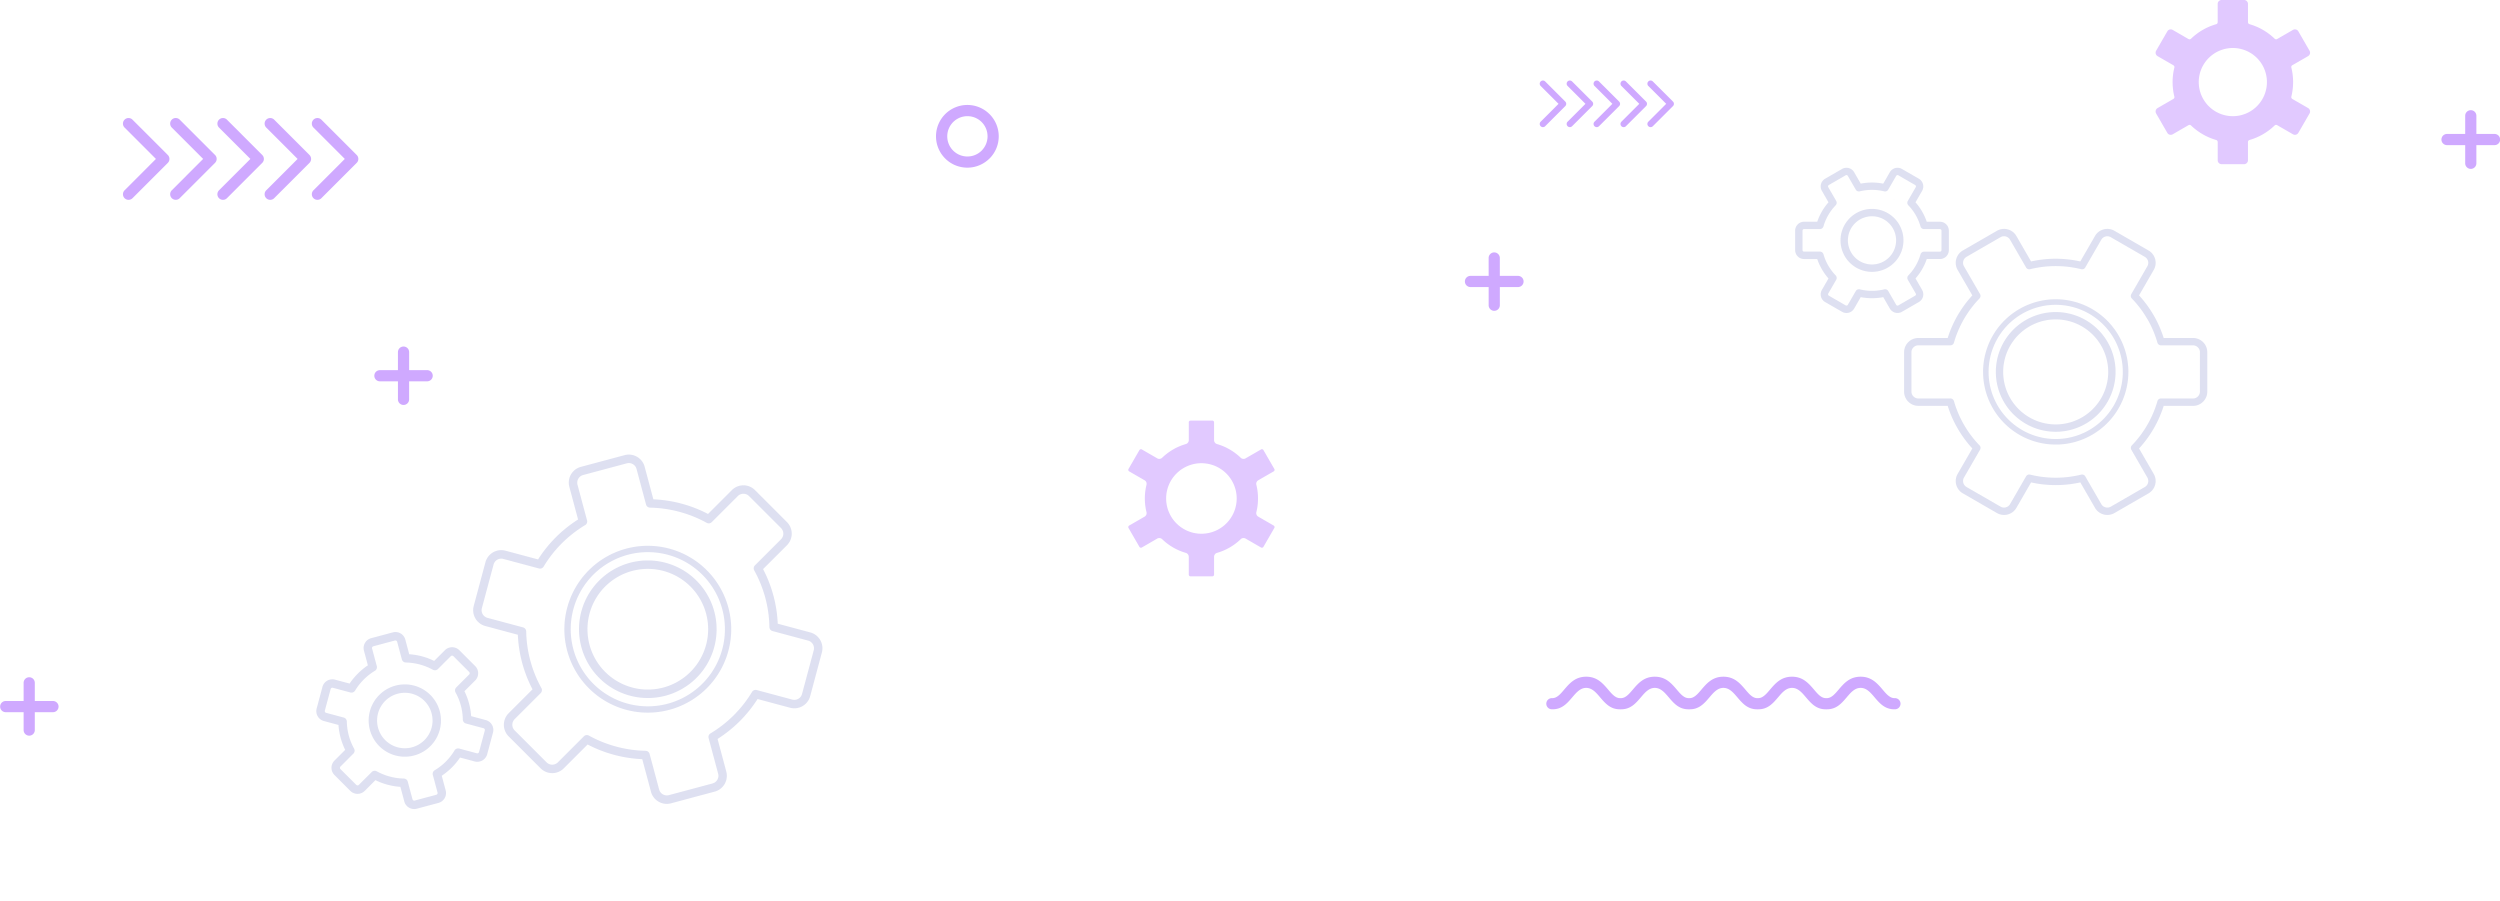 <svg xmlns="http://www.w3.org/2000/svg" width="695.12" height="250.452" viewBox="0 0 695.12 250.452"><g transform="translate(-1139.268 -147.972)"><path d="M442.7,89.623a31.531,31.531,0,0,0-11.842,6.85l-7.078-4.085-.067-.037a3.96,3.96,0,0,0-5.341,1.484l-.031.057-5.443,9.429a3.96,3.96,0,0,0,1.447,5.405l.057.029,7.016,4.052q-.334,1.49-.519,3.017a31.585,31.585,0,0,0,0,7.653q.187,1.528.519,3.017l-7.073,4.084h0a3.96,3.96,0,0,0-1.447,5.405l5.427,9.4a.945.945,0,0,0,.088.155,3.967,3.967,0,0,0,5.291,1.422,1.153,1.153,0,0,0,.158-.094l6.994-4.039a31.569,31.569,0,0,0,5.556,4.084,31.215,31.215,0,0,0,6.288,2.767v8.164a3.972,3.972,0,0,0,3.962,3.961H457.61a3.969,3.969,0,0,0,3.961-3.961v-8.164a31.178,31.178,0,0,0,6.288-2.767,31.579,31.579,0,0,0,5.557-4.084l7,4.04a.969.969,0,0,0,.177.1,3.963,3.963,0,0,0,5.269-1.43.957.957,0,0,0,.088-.155l5.426-9.4h0a3.961,3.961,0,0,0-1.45-5.41l-7.069-4.081q.331-1.488.519-3.019a31.8,31.8,0,0,0,0-7.654q-.187-1.525-.519-3.016l7.069-4.081a3.96,3.96,0,0,0,1.45-5.408l-.031-.054L485.9,93.834h0a3.958,3.958,0,0,0-5.4-1.447h0l-7.076,4.085a31.47,31.47,0,0,0-11.844-6.85V81.461A3.969,3.969,0,0,0,457.61,77.5H446.662a3.972,3.972,0,0,0-3.962,3.961v8.162Zm-32.32,65.88a16.056,16.056,0,0,0-5.407,3.128l-3.18-1.835a2.469,2.469,0,0,0-3.377.909l-2.71,4.694a2.471,2.471,0,0,0,.907,3.371l.057.032,3.118,1.8q-.116.582-.189,1.174a16.14,16.14,0,0,0,0,3.905q.072.59.189,1.175l-3.172,1.831L410.379,155.5Zm-1.828,3.063a13.874,13.874,0,0,1,3.087-1.317,1.023,1.023,0,0,0,.786-1v-4.413a.436.436,0,0,1,.1-.277l.026-.026a.434.434,0,0,1,.3-.127h5.416a.428.428,0,0,1,.3.127h0a.431.431,0,0,1,.126.3v4.413a1.026,1.026,0,0,0,.743.983,13.933,13.933,0,0,1,5.841,3.368,1.023,1.023,0,0,0,1.242.168l3.826-2.21h0a.449.449,0,0,1,.591.16l2.708,4.69a.435.435,0,0,1,.038.331.423.423,0,0,1-.2.262v0l-3.765,2.173a1.022,1.022,0,0,0-.54,1.159,13.984,13.984,0,0,1,.309,1.677,14.187,14.187,0,0,1,0,3.428,13.906,13.906,0,0,1-.309,1.675h0a1.021,1.021,0,0,0,.481,1.127l3.823,2.208a.419.419,0,0,1,.195.262.435.435,0,0,1-.038.331l-2.708,4.691a.437.437,0,0,1-.263.2.445.445,0,0,1-.3-.025l-3.854-2.224a1.018,1.018,0,0,0-1.219.148,14.143,14.143,0,0,1-2.732,2.059,13.929,13.929,0,0,1-3.089,1.317,1.025,1.025,0,0,0-.787,1v4.413a.427.427,0,0,1-.127.3.422.422,0,0,1-.3.127h-5.416a.435.435,0,0,1-.275-.1l-.028-.029a.427.427,0,0,1-.127-.3v-4.413a1.024,1.024,0,0,0-.743-.983,13.91,13.91,0,0,1-3.13-1.33,14.106,14.106,0,0,1-2.733-2.059h0a1.019,1.019,0,0,0-1.215-.148l-3.828,2.208a.443.443,0,0,1-.593-.155l-2.709-4.69a.441.441,0,0,1,.161-.594h0l3.764-2.174a1.02,1.02,0,0,0,.54-1.16,14.211,14.211,0,0,1-.307-1.675,14.38,14.38,0,0,1,0-3.427,14.262,14.262,0,0,1,.307-1.678h0a1.015,1.015,0,0,0-.483-1.127l-3.737-2.158a.9.9,0,0,0-.114-.069.445.445,0,0,1-.167-.243.454.454,0,0,1,.018-.285,1.186,1.186,0,0,0,.07-.127l2.66-4.608a.426.426,0,0,1,.263-.2.431.431,0,0,1,.329.038l3.772,2.179a1.023,1.023,0,0,0,1.272-.116,14.059,14.059,0,0,1,2.732-2.06Zm-11.94,17.122L410.379,155.5v-3.664a2.462,2.462,0,0,1,.661-1.678c.02-.023.041-.048.064-.073a2.48,2.48,0,0,1,1.75-.726h5.416a2.481,2.481,0,0,1,1.751.726v0h0a2.473,2.473,0,0,1,.727,1.747V155.5a15.96,15.96,0,0,1,2.85,1.295,16.242,16.242,0,0,1,2.555,1.832l3.177-1.833h0a2.469,2.469,0,0,1,3.377.909l2.707,4.69a2.469,2.469,0,0,1-.9,3.376h0L431.34,167.6q.116.582.187,1.174a16.152,16.152,0,0,1,0,3.907c-.047.392-.11.784-.187,1.174l3.171,1.831a2.466,2.466,0,0,1,.907,3.376l-2.707,4.691a2.47,2.47,0,0,1-3.305.947.736.736,0,0,1-.075-.04l-3.177-1.833a16.163,16.163,0,0,1-5.405,3.128v3.663a2.481,2.481,0,0,1-2.479,2.476h-5.416a2.453,2.453,0,0,1-1.677-.66c-.025-.02-.048-.042-.073-.066a2.468,2.468,0,0,1-.726-1.75v-3.663a16.121,16.121,0,0,1-5.407-3.13l-3.18,1.835a2.471,2.471,0,0,1-3.377-.907l-2.713-4.7a2.473,2.473,0,0,1,.909-3.365Zm0,0v0Zm18.951-13.714a8.753,8.753,0,1,1-6.188,2.564,8.729,8.729,0,0,1,6.188-2.564Zm-4.739,4.012a6.7,6.7,0,1,1-1.964,4.741,6.676,6.676,0,0,1,1.964-4.741Zm41.312-27.68a18.657,18.657,0,1,1,13.193-5.465,18.6,18.6,0,0,1-13.193,5.465Zm-14.279-4.378a20.2,20.2,0,1,1,14.279,5.912,20.138,20.138,0,0,1-14.279-5.912Zm-.421-39.773a29.262,29.262,0,0,1,6.525-2.779,1.022,1.022,0,0,0,.786-1V81.461a1.923,1.923,0,0,1,1.915-1.915H457.61a1.923,1.923,0,0,1,1.915,1.915v8.923a1.022,1.022,0,0,0,.743.983,29.382,29.382,0,0,1,12.268,7.084,1.021,1.021,0,0,0,1.242.17l7.736-4.466v0a1.93,1.93,0,0,1,2.618.705h0l5.442,9.428.031.057a1.932,1.932,0,0,1-.7,2.618l-7.672,4.429a1.022,1.022,0,0,0-.54,1.16,29.672,29.672,0,0,1,0,14.207h0a1.02,1.02,0,0,0,.483,1.128l7.727,4.46a1.934,1.934,0,0,1,.7,2.619h0l-5.443,9.431-.034.053a1.931,1.931,0,0,1-2.619.7l-7.682-4.435a1.021,1.021,0,0,0-1.27.117,29.35,29.35,0,0,1-12.249,7.092,1.022,1.022,0,0,0-.786,1v8.923a1.923,1.923,0,0,1-1.915,1.914H446.662a1.923,1.923,0,0,1-1.915-1.914v-8.923a1.026,1.026,0,0,0-.745-.983,29.229,29.229,0,0,1-6.567-2.79,29.6,29.6,0,0,1-5.723-4.315h0a1.019,1.019,0,0,0-1.214-.149l-7.682,4.435-.057.031a1.93,1.93,0,0,1-2.618-.7h0l-5.473-9.479a1.936,1.936,0,0,1,.7-2.624h0l7.669-4.429a1.021,1.021,0,0,0,.54-1.159,29.6,29.6,0,0,1,0-14.207h0a1.013,1.013,0,0,0-.481-1.125l-7.672-4.431-.053-.032a1.933,1.933,0,0,1-.7-2.622l5.44-9.426.034-.053a1.933,1.933,0,0,1,2.577-.729l.041.026,7.735,4.466a1.022,1.022,0,0,0,1.22-.148,29.5,29.5,0,0,1,5.724-4.315Zm14.7,8.847a16.646,16.646,0,1,1-11.772,4.876A16.591,16.591,0,0,1,452.136,103Zm-10.325,6.323a14.6,14.6,0,1,1-4.276,10.325A14.556,14.556,0,0,1,441.811,109.327Z" transform="translate(1830.5 -200.753) rotate(90)" fill="#d1d4eb" fill-rule="evenodd" opacity="0.7"/><path d="M600.249,372.83a1.554,1.554,0,0,1-2.2-2.2l8.716-8.719-8.716-8.716a1.554,1.554,0,1,1,2.2-2.2l9.815,9.815a1.549,1.549,0,0,1,0,2.2l-9.815,9.818ZM584.923,353.2l8.713,8.716-8.713,8.719a1.554,1.554,0,0,0,2.2,2.2l9.815-9.818a1.554,1.554,0,0,0,0-2.2L587.12,351a1.554,1.554,0,1,0-2.2,2.2Zm54.718,19.633a1.554,1.554,0,0,1-2.2-2.2l8.713-8.719-8.713-8.716a1.554,1.554,0,1,1,2.2-2.2l9.815,9.815a1.549,1.549,0,0,1,0,2.2l-9.815,9.818Zm-13.129,0,9.815-9.818a1.56,1.56,0,0,0,0-2.2L626.512,351a1.555,1.555,0,1,0-2.2,2.2l8.716,8.716-8.716,8.719a1.555,1.555,0,0,0,2.2,2.2Zm-13.131,0,9.812-9.818a1.549,1.549,0,0,0,0-2.2L613.381,351a1.555,1.555,0,1,0-2.2,2.2l8.719,8.716-8.719,8.719a1.555,1.555,0,0,0,2.2,2.2Z" transform="translate(588.988 -169.753)" fill="#bb85ff" fill-rule="evenodd" opacity="0.7"/><path d="M511.037,227.883a1.549,1.549,0,1,1,.112,3.1c-2.8.1-4.27-1.619-5.777-3.392-1.071-1.258-2.178-2.559-3.82-2.559s-2.743,1.3-3.817,2.559c-1.5,1.762-2.953,3.47-5.721,3.395-2.766.076-4.222-1.633-5.718-3.395-1.074-1.258-2.178-2.559-3.82-2.559s-2.746,1.3-3.817,2.559c-1.5,1.762-2.953,3.47-5.721,3.395-2.768.076-4.222-1.633-5.719-3.395-1.074-1.258-2.181-2.559-3.82-2.559s-2.746,1.3-3.82,2.559c-1.5,1.762-2.95,3.47-5.721,3.395-2.766.076-4.22-1.633-5.716-3.395-1.074-1.258-2.181-2.559-3.823-2.559s-2.743,1.3-3.817,2.559c-1.5,1.762-2.953,3.47-5.721,3.395-2.766.076-4.222-1.633-5.721-3.395-1.071-1.258-2.176-2.559-3.817-2.559s-2.743,1.3-3.817,2.559c-1.507,1.773-2.973,3.493-5.777,3.392a1.549,1.549,0,0,1,.109-3.1c1.314.045,2.3-1.11,3.311-2.3,1.535-1.8,3.118-3.66,6.174-3.66s4.639,1.86,6.174,3.66c1.009,1.188,1.994,2.341,3.3,2.3h.129c1.306.039,2.287-1.113,3.3-2.3,1.538-1.8,3.121-3.66,6.174-3.66s4.639,1.86,6.177,3.66c1.012,1.188,1.991,2.341,3.3,2.3h.129c1.309.039,2.287-1.113,3.3-2.3,1.532-1.8,3.118-3.66,6.174-3.66s4.639,1.86,6.177,3.66c1.007,1.188,1.988,2.341,3.3,2.3H473c1.309.039,2.29-1.113,3.3-2.3,1.535-1.8,3.118-3.66,6.174-3.66s4.639,1.86,6.177,3.66c1.01,1.188,1.991,2.341,3.3,2.3h.126c1.309.039,2.29-1.113,3.3-2.3,1.535-1.8,3.118-3.66,6.174-3.66s4.639,1.86,6.177,3.66C508.741,226.773,509.726,227.927,511.037,227.883Z" transform="translate(1155.061 114.205)" fill="#bb85ff" fill-rule="evenodd" opacity="0.7"/><path d="M102.921,303.111a8.686,8.686,0,0,1,6.157,2.553h.008a8.726,8.726,0,0,1,0,12.334l-.1.084a8.717,8.717,0,1,1-6.071-14.971Zm3.968,4.751a5.606,5.606,0,1,0-.067,8.009l.067-.073a5.617,5.617,0,0,0,0-7.936Z" transform="translate(1305.324 -125.954)" fill="#bb85ff" fill-rule="evenodd" opacity="0.7"/><path d="M99.989,212.462a1.556,1.556,0,1,1,3.112,0v5.014h5.011a1.553,1.553,0,1,1,0,3.107H103.1V225.6a1.556,1.556,0,1,1-3.112,0v-5.014H94.976a1.553,1.553,0,1,1,0-3.107h5.014Z" transform="translate(1149.926 33.415)" fill="#bb85ff" fill-rule="evenodd" opacity="0.7"/><path d="M593.426,301.265a1.555,1.555,0,1,1,3.109,0v5.014h5.011a1.555,1.555,0,1,1,0,3.109h-5.011V314.4a1.555,1.555,0,1,1-3.109,0v-5.011h-5.014a1.555,1.555,0,1,1,0-3.109h5.014Z" transform="translate(1231.285 -121.063)" fill="#bb85ff" fill-rule="evenodd" opacity="0.7"/><path d="M457.219,264.313a1.555,1.555,0,1,1,3.109,0v5.011h5.011a1.555,1.555,0,1,1,0,3.109h-5.011v5.014a1.555,1.555,0,0,1-3.109,0v-5.014h-5.014a1.555,1.555,0,0,1,0-3.109h5.014Z" transform="translate(688.617 73.56)" fill="#bb85ff" fill-rule="evenodd" opacity="0.7"/><path d="M348.691,237.436Zm4.927-18.755a9.478,9.478,0,1,1-2.774,6.7,9.449,9.449,0,0,1,2.774-6.7Zm2.047-9.39a16.564,16.564,0,0,0-3.714,1.58,16.756,16.756,0,0,0-3.258,2.455.585.585,0,0,1-.7.087l-4.4-2.545-.025-.014a1.1,1.1,0,0,0-.8-.092,1.08,1.08,0,0,0-.66.509l-.02.031-3.1,5.363a1.124,1.124,0,0,0-.106.831,1.108,1.108,0,0,0,.509.663l.031.02,4.365,2.519a.586.586,0,0,1,.277.643h0a16.5,16.5,0,0,0-.369,2,17.01,17.01,0,0,0,0,4.083,16.541,16.541,0,0,0,.369,2,.585.585,0,0,1-.308.66l-4.365,2.522h0a1.093,1.093,0,0,0-.509.663,1.126,1.126,0,0,0,.106.831l3.118,5.4,0,0a1.093,1.093,0,0,0,1.488.4l.034-.017L348,237.352a.585.585,0,0,1,.694.084,16.764,16.764,0,0,0,7,4.046.586.586,0,0,1,.422.559v5.078a1.073,1.073,0,0,0,.322.769,1.085,1.085,0,0,0,.769.322h6.233a1.1,1.1,0,0,0,1.088-1.091v-5.078a.585.585,0,0,1,.447-.568,16.654,16.654,0,0,0,3.716-1.583,16.843,16.843,0,0,0,3.258-2.455.579.579,0,0,1,.721-.064l4.373,2.522a1.068,1.068,0,0,0,.828.106,1.1,1.1,0,0,0,.663-.506l.02-.028,3.1-5.369h0a1.069,1.069,0,0,0,.106-.828,1.084,1.084,0,0,0-.5-.663l-4.4-2.539a.582.582,0,0,1-.271-.643h0a17.707,17.707,0,0,0,.366-2,16.993,16.993,0,0,0,0-4.083,17.657,17.657,0,0,0-.366-2,.577.577,0,0,1,.3-.663l4.368-2.519a1.1,1.1,0,0,0,.5-.663,1.067,1.067,0,0,0-.106-.828l-.017-.034-3.1-5.366v0a1.108,1.108,0,0,0-.663-.509,1.093,1.093,0,0,0-.828.106h0l-4.4,2.545a.583.583,0,0,1-.707-.1,16.691,16.691,0,0,0-6.982-4.032.581.581,0,0,1-.425-.559v-5.081a1.1,1.1,0,0,0-1.088-1.088H357.2a1.085,1.085,0,0,0-.769.322,1.067,1.067,0,0,0-.322.766v5.081A.59.59,0,0,1,355.665,209.291Z" transform="translate(1399.783 -54.583)" fill="#bb85ff" fill-rule="evenodd" opacity="0.44"/><path d="M544.839,370.469a36.073,36.073,0,0,1-13.6-7.867l-8.131,4.695-.077.04a4.555,4.555,0,0,1-6.137-1.7l-.035-.066L510.6,354.735a4.552,4.552,0,0,1,1.661-6.208l.067-.035,8.059-4.653q-.378-1.712-.593-3.468a36.273,36.273,0,0,1,0-8.791q.212-1.755.6-3.468l-8.126-4.69,0,0a4.553,4.553,0,0,1-1.661-6.208l6.235-10.8a1.272,1.272,0,0,1,.1-.18,4.55,4.55,0,0,1,6.077-1.631,1.247,1.247,0,0,1,.18.1l8.037,4.639a36.152,36.152,0,0,1,13.606-7.869V292.1a4.56,4.56,0,0,1,4.552-4.55h12.579a4.563,4.563,0,0,1,4.55,4.55v9.378a36.127,36.127,0,0,1,13.606,7.87l8.037-4.641a1.182,1.182,0,0,1,.205-.116,4.545,4.545,0,0,1,6.05,1.642,1.057,1.057,0,0,1,.1.178l6.235,10.8,0,0a4.549,4.549,0,0,1-1.666,6.213l-8.122,4.688q.381,1.712.6,3.468a36.281,36.281,0,0,1,0,8.791q-.212,1.755-.6,3.468l8.122,4.688a4.548,4.548,0,0,1,1.666,6.213l-.037.06-6.253,10.83,0,0a4.556,4.556,0,0,1-6.209,1.664l0,0v0l-8.131-4.695a36.255,36.255,0,0,1-6.383,4.69,35.885,35.885,0,0,1-7.221,3.177v9.378a4.563,4.563,0,0,1-4.55,4.55H549.391a4.56,4.56,0,0,1-4.552-4.55v-9.378ZM507.71,294.79a18.475,18.475,0,0,1-6.213-3.6l-3.653,2.108a2.834,2.834,0,0,1-3.876-1.042l-3.115-5.394a2.844,2.844,0,0,1,1.041-3.875l.066-.034,3.584-2.069c-.089-.445-.161-.9-.217-1.346a18.563,18.563,0,0,1,0-4.488c.056-.452.128-.9.217-1.348l-3.644-2.1L507.71,294.79Zm-2.1-3.52a16,16,0,0,0,3.55,1.513,1.179,1.179,0,0,1,.9,1.145V299a.492.492,0,0,0,.114.316l.032.03a.5.5,0,0,0,.348.146h6.221a.5.5,0,0,0,.348-.146l0,0a.5.5,0,0,0,.145-.35v-5.071a1.173,1.173,0,0,1,.854-1.13,15.95,15.95,0,0,0,3.6-1.528,16.162,16.162,0,0,0,3.115-2.342,1.177,1.177,0,0,1,1.427-.2l4.4,2.538,0,0a.5.5,0,0,0,.375.044.479.479,0,0,0,.3-.225l3.113-5.387a.507.507,0,0,0,.044-.38.5.5,0,0,0-.23-.3l0,0-4.323-2.5a1.176,1.176,0,0,1-.62-1.333,15.625,15.625,0,0,0,.353-1.926,16.508,16.508,0,0,0,0-3.935,15.71,15.71,0,0,0-.353-1.928h0a1.172,1.172,0,0,1,.555-1.294l4.391-2.535a.487.487,0,0,0,.225-.3.506.506,0,0,0-.044-.38l-3.113-5.387a.479.479,0,0,0-.3-.225.507.507,0,0,0-.345.025l-4.424,2.557a1.172,1.172,0,0,1-1.4-.17,16.269,16.269,0,0,0-3.142-2.365,15.929,15.929,0,0,0-3.545-1.513,1.177,1.177,0,0,1-.9-1.145V255.6a.484.484,0,0,0-.146-.346.5.5,0,0,0-.348-.146h-6.221a.5.5,0,0,0-.318.114l-.03.032a.484.484,0,0,0-.146.346v5.071a1.175,1.175,0,0,1-.856,1.13,16.092,16.092,0,0,0-6.736,3.893v0a1.17,1.17,0,0,1-1.4.172l-4.4-2.537a.492.492,0,0,0-.38-.045.476.476,0,0,0-.3.225l-3.111,5.387a.51.51,0,0,0,.183.682v0l4.323,2.5a1.172,1.172,0,0,1,.62,1.331,16.3,16.3,0,0,0,0,7.79l0,0a1.172,1.172,0,0,1-.553,1.294l-4.295,2.479a1.052,1.052,0,0,1-.131.081.5.5,0,0,0-.19.277.494.494,0,0,0,.019.326,1.171,1.171,0,0,1,.081.148L496,291.092a.476.476,0,0,0,.3.225.492.492,0,0,0,.38-.045l4.332-2.5a1.17,1.17,0,0,1,1.459.133,16.243,16.243,0,0,0,3.138,2.365ZM491.894,271.6,507.71,294.79V299a2.834,2.834,0,0,0,.76,1.926c.024.029.049.055.076.082a2.833,2.833,0,0,0,2.01.835h6.221a2.83,2.83,0,0,0,2.01-.835l0,0,0,0a2.829,2.829,0,0,0,.834-2V294.79A18.653,18.653,0,0,0,522.9,293.3a18.461,18.461,0,0,0,2.937-2.1l3.648,2.106,0,0,0,0a2.836,2.836,0,0,0,3.878-1.042l3.111-5.389a2.843,2.843,0,0,0-1.037-3.88l0,0-3.646-2.106c.086-.445.158-.9.215-1.346a18.568,18.568,0,0,0,0-4.488c-.057-.452-.129-.9-.217-1.348l3.644-2.1a2.838,2.838,0,0,0,1.042-3.88l-3.111-5.389a2.835,2.835,0,0,0-3.8-1.086c-.027.013-.057.027-.084.044l-3.648,2.106a18.387,18.387,0,0,0-2.937-2.1,18.657,18.657,0,0,0-3.276-1.489V255.6a2.849,2.849,0,0,0-2.844-2.844h-6.221a2.829,2.829,0,0,0-1.928.76c-.027.024-.055.047-.082.076a2.832,2.832,0,0,0-.835,2.009V259.8a18.473,18.473,0,0,0-6.213,3.6l-3.653-2.108a2.834,2.834,0,0,0-3.876,1.042l-3.118,5.4a2.84,2.84,0,0,0,1.044,3.866Zm0,0,0,0,0,0Zm21.77,15.751a10.052,10.052,0,1,0-7.107-2.943,10.027,10.027,0,0,0,7.107,2.943Zm-5.446-4.606a7.709,7.709,0,1,0-2.254-5.448,7.678,7.678,0,0,0,2.254,5.448Zm47.462,31.8a21.433,21.433,0,1,0,15.154,6.277,21.371,21.371,0,0,0-15.154-6.277Zm-16.4,5.029a23.193,23.193,0,1,0,16.4-6.794,23.118,23.118,0,0,0-16.4,6.794Zm-.484,45.69a33.613,33.613,0,0,0,7.494,3.19,1.175,1.175,0,0,1,.9,1.143v10.25a2.207,2.207,0,0,0,2.2,2.2h12.579a2.21,2.21,0,0,0,2.2-2.2V369.6a1.177,1.177,0,0,1,.854-1.13,33.575,33.575,0,0,0,7.542-3.2,33.977,33.977,0,0,0,6.552-4.934,1.175,1.175,0,0,1,1.427-.195l8.887,5.13,0,0a2.215,2.215,0,0,0,3.007-.809h0l6.25-10.829.035-.064a2.217,2.217,0,0,0-.8-3.009l-8.815-5.088a1.176,1.176,0,0,1-.62-1.333,33.827,33.827,0,0,0,.745-4.039,34.458,34.458,0,0,0,0-8.24,33.731,33.731,0,0,0-.745-4.041l0,0a1.173,1.173,0,0,1,.553-1.293l8.879-5.127a2.216,2.216,0,0,0,.8-3.007h0l-6.255-10.832-.037-.062a2.221,2.221,0,0,0-3.009-.809l-8.827,5.1a1.17,1.17,0,0,1-1.459-.133,33.874,33.874,0,0,0-6.576-4.955,33.474,33.474,0,0,0-7.5-3.192,1.175,1.175,0,0,1-.9-1.143V292.1a2.21,2.21,0,0,0-2.2-2.2H549.391a2.207,2.207,0,0,0-2.2,2.2v10.25a1.18,1.18,0,0,1-.856,1.131,33.425,33.425,0,0,0-7.542,3.206,33.833,33.833,0,0,0-6.578,4.955l0,0a1.17,1.17,0,0,1-1.394.171L522,306.72l-.067-.035a2.216,2.216,0,0,0-3.007.807l0,0-6.287,10.891a2.221,2.221,0,0,0,.807,3.012v0l8.812,5.087a1.174,1.174,0,0,1,.619,1.333,34.079,34.079,0,0,0,0,16.32h0a1.172,1.172,0,0,1-.553,1.3l-8.813,5.088-.062.037a2.221,2.221,0,0,0-.807,3.012l6.252,10.829.037.061a2.219,2.219,0,0,0,2.96.837l.047-.03,8.887-5.13a1.175,1.175,0,0,1,1.4.17,33.979,33.979,0,0,0,6.578,4.959ZM555.681,355.1a19.126,19.126,0,1,0-13.523-5.6,19.067,19.067,0,0,0,13.523,5.6Zm-11.861-7.265a16.775,16.775,0,1,0-4.912-11.859A16.725,16.725,0,0,0,543.82,347.834Z" transform="matrix(0.259, -0.966, 0.966, 0.259, 850.918, 772.698)" fill="#d1d4eb" fill-rule="evenodd" opacity="0.7"/><path d="M310.54,97.066a.886.886,0,0,1-1.253-1.253l4.97-4.969-4.97-4.97a.886.886,0,1,1,1.253-1.253l5.595,5.595a.885.885,0,0,1,0,1.254l-5.595,5.595ZM301.8,85.874l4.969,4.97L301.8,95.813a.886.886,0,0,0,1.253,1.253l5.595-5.595a.888.888,0,0,0,0-1.254l-5.595-5.595a.886.886,0,1,0-1.253,1.253Zm31.19,11.192a.886.886,0,1,1-1.253-1.253l4.969-4.969-4.969-4.97a.886.886,0,1,1,1.253-1.253l5.6,5.595a.885.885,0,0,1,0,1.254l-5.6,5.595Zm-7.484,0,5.6-5.595a.888.888,0,0,0,0-1.254l-5.6-5.595a.886.886,0,0,0-1.253,1.253l4.969,4.97-4.969,4.969a.886.886,0,0,0,1.253,1.253Zm-7.484,0,5.6-5.595a.891.891,0,0,0,0-1.254l-5.6-5.595a.886.886,0,1,0-1.253,1.253l4.969,4.97-4.969,4.969a.886.886,0,0,0,1.253,1.253Z" transform="translate(1265.846 85.998)" fill="#bb85ff" fill-rule="evenodd" opacity="0.7"/><path d="M380.931,113.208Zm13.956-32.977h-6.071a.481.481,0,0,0-.338.143l-.033.031a.49.49,0,0,0-.109.308v4.949a1.145,1.145,0,0,1-.881,1.113,15.7,15.7,0,0,0-6.524,3.786,1.147,1.147,0,0,1-1.423.131l-4.228-2.441a.5.5,0,0,0-.666.173l-2.981,5.165a1.073,1.073,0,0,1-.081.145.54.54,0,0,0-.02.319.5.5,0,0,0,.19.268,1.2,1.2,0,0,1,.126.081l4.192,2.419a1.139,1.139,0,0,1,.537,1.261h0a15.557,15.557,0,0,0-.344,1.882,16.132,16.132,0,0,0,0,3.839,14.893,14.893,0,0,0,.347,1.879,1.148,1.148,0,0,1-.607,1.3l-4.22,2.436v0a.486.486,0,0,0-.221.294.5.5,0,0,0,.045.372l3.034,5.257a.474.474,0,0,0,.294.218.494.494,0,0,0,.372-.042l4.287-2.478a1.149,1.149,0,0,1,1.365.165,15.637,15.637,0,0,0,6.568,3.8,1.147,1.147,0,0,1,.836,1.1v4.949a.48.48,0,0,0,.143.338l.031.034a.49.49,0,0,0,.308.109h6.071a.486.486,0,0,0,.338-.143.48.48,0,0,0,.143-.338v-4.949a1.145,1.145,0,0,1,.881-1.113,15.666,15.666,0,0,0,6.524-3.786,1.148,1.148,0,0,1,1.367-.165l4.315,2.492a.482.482,0,0,0,.341.028.474.474,0,0,0,.294-.218l3.034-5.257a.508.508,0,0,0,.045-.372.477.477,0,0,0-.218-.294l-4.287-2.475a1.144,1.144,0,0,1-.54-1.261l0,0a15.389,15.389,0,0,0,.347-1.879,16.115,16.115,0,0,0,0-3.839,15.535,15.535,0,0,0-.347-1.882,1.146,1.146,0,0,1,.607-1.3l4.22-2.436v0a.486.486,0,0,0,.221-.294.508.508,0,0,0-.045-.372l-3.034-5.257a.484.484,0,0,0-.294-.218.474.474,0,0,0-.369.045h0l-4.289,2.475a1.145,1.145,0,0,1-1.393-.19,15.835,15.835,0,0,0-3.037-2.282A15.633,15.633,0,0,0,396.2,86.76a1.14,1.14,0,0,1-.833-1.1V80.712a.5.5,0,0,0-.14-.341l0,0a.486.486,0,0,0-.338-.143Zm-9.969,14.717a9.806,9.806,0,1,1-2.875,6.938A9.765,9.765,0,0,1,384.919,94.948Z" transform="translate(1081.471 184.687)" fill="#bb85ff" fill-rule="evenodd" opacity="0.44"/><path d="M264.587,82.929a1.555,1.555,0,0,1,3.109,0V87.94h5.014a1.555,1.555,0,1,1,0,3.109H267.7v5.014a1.555,1.555,0,1,1-3.109,0V91.049h-5.011a1.555,1.555,0,1,1,0-3.109h5.011Z" transform="translate(1288.594 136.74)" fill="#bb85ff" fill-rule="evenodd" opacity="0.7"/></g></svg>